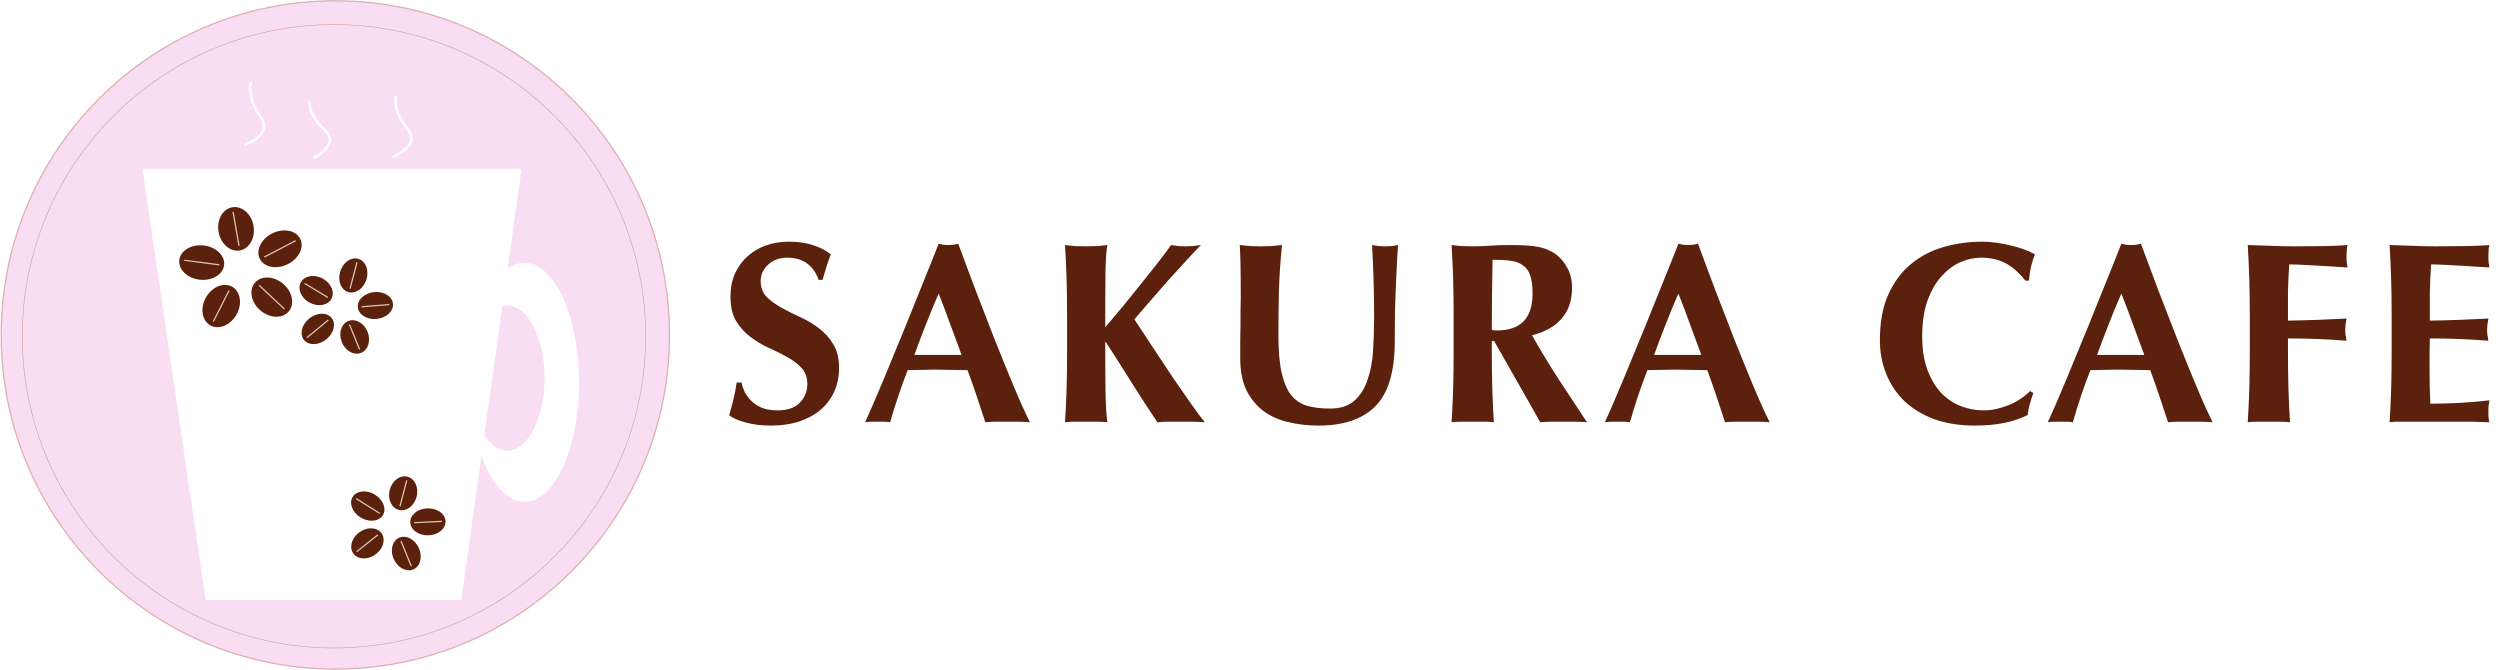 <svg width="3877" height="1039" viewBox="0 0 3877 1039" fill="none" xmlns="http://www.w3.org/2000/svg">
<path d="M1269.63 434C1261.1 411.067 1244.96 399.6 1221.23 399.6C1208.96 399.6 1198.96 403.2 1191.23 410.4C1183.5 417.6 1179.63 426 1179.63 435.6C1179.63 445.467 1182.56 453.6 1188.43 460C1194.56 466.133 1202.16 471.733 1211.23 476.8C1220.3 481.867 1230.03 486.8 1240.43 491.6C1250.83 496.133 1260.56 501.867 1269.63 508.8C1278.7 515.467 1286.16 523.733 1292.03 533.6C1298.16 543.2 1301.23 555.6 1301.23 570.8C1301.23 584.133 1298.7 596.4 1293.63 607.6C1288.56 618.533 1281.36 628 1272.03 636C1262.7 643.733 1251.5 649.733 1238.43 654C1225.63 658 1211.23 660 1195.23 660C1180.83 660 1167.9 658.4 1156.43 655.2C1145.23 652.267 1136.7 648.533 1130.83 644C1133.5 634.667 1135.76 626.133 1137.63 618.4C1139.5 610.667 1141.1 602.267 1142.43 593.2H1150.03C1151.1 599.067 1153.1 604.667 1156.03 610C1158.96 615.067 1162.7 619.6 1167.23 623.6C1171.76 627.6 1177.23 630.8 1183.63 633.2C1190.03 635.333 1197.23 636.4 1205.23 636.4C1221.23 636.4 1232.96 632.4 1240.43 624.4C1248.16 616.4 1252.03 606.8 1252.03 595.6C1252.03 585.467 1249.1 577.2 1243.23 570.8C1237.36 564.4 1230.03 558.8 1221.23 554C1212.43 548.933 1202.83 544.133 1192.43 539.6C1182.03 534.8 1172.43 529.067 1163.63 522.4C1154.83 515.733 1147.5 507.6 1141.63 498C1135.76 488.133 1132.83 475.6 1132.83 460.4C1132.83 446.533 1135.23 434.267 1140.03 423.6C1145.1 412.933 1151.76 404 1160.03 396.8C1168.3 389.6 1177.76 384.133 1188.43 380.4C1199.36 376.667 1210.83 374.8 1222.83 374.8C1237.23 374.8 1249.76 376.533 1260.43 380C1271.36 383.467 1280.7 388.267 1288.43 394.4C1286.03 400.533 1283.9 406.533 1282.03 412.4C1280.43 418 1278.3 425.2 1275.63 434H1269.63ZM1455.63 455.2C1448.7 471.2 1442.16 487.067 1436.03 502.8C1429.9 518.267 1423.9 534.133 1418.03 550.4H1491.23C1485.36 534.133 1479.5 518.267 1473.63 502.8C1468.03 487.067 1462.03 471.2 1455.63 455.2ZM1597.23 654.8C1590.83 654.267 1584.7 654 1578.83 654C1573.23 654 1567.63 654 1562.03 654C1556.43 654 1550.7 654 1544.83 654C1539.23 654 1533.63 654.267 1528.03 654.8C1523.76 641.733 1519.36 628.4 1514.83 614.8C1510.3 601.2 1505.5 587.6 1500.43 574C1491.9 573.733 1483.36 573.6 1474.83 573.6C1466.3 573.333 1457.76 573.2 1449.23 573.2C1442.3 573.2 1435.36 573.333 1428.43 573.6C1421.5 573.6 1414.56 573.733 1407.63 574C1402.3 587.6 1397.36 601.2 1392.83 614.8C1388.3 628.4 1384.16 641.733 1380.43 654.8C1377.23 654.267 1374.03 654 1370.83 654C1367.9 654 1364.83 654 1361.63 654C1358.43 654 1355.23 654 1352.03 654C1348.83 654 1345.36 654.267 1341.63 654.8C1344.83 647.867 1349.1 638.267 1354.43 626C1359.76 613.733 1365.63 599.867 1372.03 584.4C1378.43 568.933 1385.23 552.4 1392.43 534.8C1399.9 516.933 1407.23 498.933 1414.43 480.8C1421.9 462.667 1429.1 444.8 1436.03 427.2C1443.23 409.6 1449.76 393.2 1455.63 378C1458.3 378.533 1460.83 379.067 1463.23 379.6C1465.63 379.867 1468.16 380 1470.83 380C1473.5 380 1476.03 379.867 1478.43 379.6C1480.83 379.067 1483.36 378.533 1486.03 378C1494.56 400.667 1503.63 424.933 1513.23 450.8C1523.1 476.667 1532.96 502.133 1542.83 527.2C1552.7 552 1562.3 575.6 1571.63 598C1580.96 620.4 1589.5 639.333 1597.23 654.8ZM1714.03 530.4C1714.03 559.467 1714.16 584.4 1714.43 605.2C1714.69 626 1715.63 642.533 1717.23 654.8C1712.69 654.267 1707.76 654 1702.43 654C1697.09 654 1691.09 654 1684.43 654C1677.76 654 1671.76 654 1666.43 654C1661.09 654 1656.16 654.267 1651.63 654.8C1652.69 638.267 1653.49 621.467 1654.03 604.4C1654.56 587.067 1654.83 567.333 1654.83 545.2V490.8C1654.83 468.667 1654.56 449.067 1654.03 432C1653.49 414.667 1652.69 397.333 1651.63 380C1656.16 380.533 1661.09 381.067 1666.43 381.6C1671.76 381.867 1677.76 382 1684.43 382C1691.09 382 1697.09 381.867 1702.43 381.6C1707.76 381.067 1712.69 380.533 1717.23 380C1715.89 388 1714.96 400 1714.43 416C1714.16 432 1714.03 449.733 1714.03 469.2V507.6C1723.09 496.933 1732.83 485.333 1743.23 472.8C1753.63 460 1763.63 447.6 1773.23 435.6C1782.83 423.6 1791.49 412.667 1799.23 402.8C1806.96 392.667 1812.56 385.067 1816.03 380C1819.76 380.533 1823.49 381.067 1827.23 381.6C1830.96 381.867 1834.69 382 1838.43 382C1842.16 382 1845.89 381.867 1849.63 381.6C1853.63 381.067 1857.89 380.533 1862.43 380C1857.89 384.533 1850.96 391.867 1841.63 402C1832.29 412.133 1822.29 423.067 1811.63 434.8C1801.23 446.533 1791.23 458 1781.63 469.2C1772.03 480.133 1764.56 488.8 1759.23 495.2C1767.76 508.267 1777.23 522.667 1787.63 538.4C1798.03 554.133 1808.29 569.6 1818.43 584.8C1828.83 599.733 1838.43 613.6 1847.23 626.4C1856.03 638.933 1863.09 648.4 1868.43 654.8C1860.69 654.267 1853.76 654 1847.63 654C1841.49 654 1835.49 654 1829.63 654C1823.76 654 1817.89 654 1812.03 654C1806.43 654 1800.69 654.267 1794.83 654.8C1781.23 634.533 1767.89 614 1754.83 593.2C1741.76 572.133 1728.43 551.2 1714.83 530.4H1714.03ZM2044.96 660C2027.89 660 2011.89 658.133 1996.96 654.4C1982.29 650.933 1969.49 645.067 1958.56 636.8C1947.63 628.267 1938.96 617.467 1932.56 604.4C1926.43 591.067 1923.36 574.933 1923.36 556C1923.36 545.333 1923.36 535.867 1923.36 527.6C1923.63 519.067 1923.76 511.2 1923.76 504C1923.76 496.8 1923.76 489.867 1923.76 483.2C1924.03 476.533 1924.16 469.6 1924.16 462.4C1924.16 440.8 1924.03 423.333 1923.76 410C1923.49 396.667 1923.09 386.667 1922.56 380C1927.89 380.533 1933.36 381.067 1938.96 381.6C1944.56 381.867 1950.03 382 1955.36 382C1960.69 382 1966.16 381.867 1971.76 381.6C1977.36 381.067 1982.83 380.533 1988.16 380C1985.49 405.867 1983.89 430 1983.36 452.4C1982.83 474.533 1982.56 497.067 1982.56 520C1982.56 544.267 1984.29 563.867 1987.76 578.8C1991.23 593.733 1996.29 605.333 2002.96 613.6C2009.89 621.6 2018.29 626.933 2028.16 629.6C2038.03 632.267 2049.49 633.6 2062.56 633.6C2078.56 633.6 2091.09 629.6 2100.16 621.6C2109.23 613.6 2116.03 602.933 2120.56 589.6C2125.36 576.267 2128.29 561.067 2129.36 544C2130.43 526.667 2130.96 508.667 2130.96 490C2130.96 471.6 2130.69 453.333 2130.16 435.2C2129.63 416.8 2128.83 398.4 2127.76 380C2131.49 380.533 2135.09 381.067 2138.56 381.6C2142.03 381.867 2145.23 382 2148.16 382C2151.63 382 2154.96 381.867 2158.16 381.6C2161.36 381.067 2164.69 380.533 2168.16 380C2167.63 385.867 2167.09 393.733 2166.56 403.6C2166.03 413.467 2165.49 424.933 2164.96 438C2164.43 450.8 2163.89 465.067 2163.36 480.8C2163.09 496.267 2162.96 512.667 2162.96 530C2162.96 576.4 2152.96 609.733 2132.96 630C2112.96 650 2083.63 660 2044.96 660ZM2376.69 455.2C2376.69 443.467 2375.49 434.133 2373.09 427.2C2370.69 420.267 2366.95 415.067 2361.89 411.6C2357.09 407.867 2350.69 405.467 2342.69 404.4C2334.95 403.333 2325.62 402.8 2314.69 402.8C2313.89 439.067 2313.49 475.333 2313.49 511.6C2315.09 511.867 2316.55 512.133 2317.89 512.4C2319.49 512.4 2320.95 512.4 2322.29 512.4C2339.89 512.4 2353.35 507.733 2362.69 498.4C2372.02 488.8 2376.69 474.4 2376.69 455.2ZM2313.49 528.8V545.2C2313.49 567.333 2313.75 587.067 2314.29 604.4C2314.82 621.467 2315.62 638.267 2316.69 654.8C2312.15 654.267 2307.22 654 2301.89 654C2296.55 654 2290.55 654 2283.89 654C2277.22 654 2271.22 654 2265.89 654C2260.55 654 2255.62 654.267 2251.09 654.8C2252.15 638.267 2252.95 621.467 2253.49 604.4C2254.02 587.067 2254.29 567.333 2254.29 545.2V490.8C2254.29 468.667 2254.02 449.067 2253.49 432C2252.95 414.667 2252.15 397.333 2251.09 380C2255.62 380.533 2260.55 381.067 2265.89 381.6C2271.22 381.867 2277.22 382 2283.89 382C2291.09 382 2299.22 381.733 2308.29 381.2C2317.62 380.4 2329.09 380 2342.69 380C2352.82 380 2361.49 380.267 2368.69 380.8C2375.89 381.333 2382.02 382.133 2387.09 383.2C2392.42 384.267 2396.95 385.733 2400.69 387.6C2404.69 389.2 2408.42 391.2 2411.89 393.6C2419.89 399.467 2426.15 406.8 2430.69 415.6C2435.49 424.133 2437.89 434.4 2437.89 446.4C2437.89 465.867 2432.55 481.733 2421.89 494C2411.22 506.267 2395.89 514.933 2375.89 520C2388.69 542.667 2402.42 565.333 2417.09 588C2431.75 610.4 2446.42 632.667 2461.09 654.8C2454.95 654.267 2448.95 654 2443.09 654C2437.22 654 2431.22 654 2425.09 654C2418.95 654 2412.82 654 2406.69 654C2400.82 654 2394.82 654.267 2388.69 654.8L2317.09 528.8H2313.49ZM2602.82 455.2C2595.89 471.2 2589.35 487.067 2583.22 502.8C2577.09 518.267 2571.09 534.133 2565.22 550.4H2638.42C2632.55 534.133 2626.69 518.267 2620.82 502.8C2615.22 487.067 2609.22 471.2 2602.82 455.2ZM2744.42 654.8C2738.02 654.267 2731.89 654 2726.02 654C2720.42 654 2714.82 654 2709.22 654C2703.62 654 2697.89 654 2692.02 654C2686.42 654 2680.82 654.267 2675.22 654.8C2670.95 641.733 2666.55 628.4 2662.02 614.8C2657.49 601.2 2652.69 587.6 2647.62 574C2639.09 573.733 2630.55 573.6 2622.02 573.6C2613.49 573.333 2604.95 573.2 2596.42 573.2C2589.49 573.2 2582.55 573.333 2575.62 573.6C2568.69 573.6 2561.75 573.733 2554.82 574C2549.49 587.6 2544.55 601.2 2540.02 614.8C2535.49 628.4 2531.35 641.733 2527.62 654.8C2524.42 654.267 2521.22 654 2518.02 654C2515.09 654 2512.02 654 2508.82 654C2505.62 654 2502.42 654 2499.22 654C2496.02 654 2492.55 654.267 2488.82 654.8C2492.02 647.867 2496.29 638.267 2501.62 626C2506.95 613.733 2512.82 599.867 2519.22 584.4C2525.62 568.933 2532.42 552.4 2539.62 534.8C2547.09 516.933 2554.42 498.933 2561.62 480.8C2569.09 462.667 2576.29 444.8 2583.22 427.2C2590.42 409.6 2596.95 393.2 2602.82 378C2605.49 378.533 2608.02 379.067 2610.42 379.6C2612.82 379.867 2615.35 380 2618.02 380C2620.69 380 2623.22 379.867 2625.62 379.6C2628.02 379.067 2630.55 378.533 2633.22 378C2641.75 400.667 2650.82 424.933 2660.42 450.8C2670.29 476.667 2680.15 502.133 2690.02 527.2C2699.89 552 2709.49 575.6 2718.82 598C2728.15 620.4 2736.69 639.333 2744.42 654.8ZM3153.34 609.6C3151.21 615.2 3149.34 620.933 3147.74 626.8C3146.14 632.4 3145.08 638 3144.54 643.6C3122.94 654.533 3095.74 660 3062.94 660C3039.74 660 3018.94 656.8 3000.54 650.4C2982.41 643.733 2966.94 634.533 2954.14 622.8C2941.61 610.8 2932.01 596.667 2925.34 580.4C2918.68 564.133 2915.34 546.533 2915.34 527.6C2915.34 499.867 2919.61 476.4 2928.14 457.2C2936.94 437.733 2948.54 422 2962.94 410C2977.61 397.733 2994.54 388.8 3013.74 383.2C3032.94 377.6 3053.08 374.8 3074.14 374.8C3081.08 374.8 3088.41 375.333 3096.14 376.4C3103.88 377.467 3111.34 378.933 3118.54 380.8C3125.74 382.4 3132.54 384.4 3138.94 386.8C3145.61 389.2 3151.21 391.733 3155.74 394.4C3153.08 401.067 3150.94 407.867 3149.34 414.8C3148.01 421.467 3147.08 428.267 3146.54 435.2H3140.94C3130.81 422.4 3120.41 413.333 3109.74 408C3099.08 402.4 3086.54 399.6 3072.14 399.6C3061.48 399.6 3050.68 402 3039.74 406.8C3029.08 411.6 3019.34 418.933 3010.54 428.8C3001.74 438.667 2994.54 451.333 2988.94 466.8C2983.61 482 2980.94 500.267 2980.94 521.6C2980.94 542.133 2983.74 559.733 2989.34 574.4C2994.94 588.8 3002.14 600.667 3010.94 610C3020.01 619.067 3030.14 625.733 3041.34 630C3052.81 634.267 3064.28 636.4 3075.74 636.4C3082.14 636.4 3088.68 635.733 3095.34 634.4C3102.01 632.8 3108.54 630.8 3114.94 628.4C3121.34 625.733 3127.34 622.533 3132.94 618.8C3138.81 615.067 3143.88 610.933 3148.14 606.4L3153.34 609.6ZM3289.77 455.2C3282.84 471.2 3276.31 487.067 3270.17 502.8C3264.04 518.267 3258.04 534.133 3252.17 550.4H3325.37C3319.51 534.133 3313.64 518.267 3307.77 502.8C3302.17 487.067 3296.17 471.2 3289.77 455.2ZM3431.37 654.8C3424.97 654.267 3418.84 654 3412.97 654C3407.37 654 3401.77 654 3396.17 654C3390.57 654 3384.84 654 3378.97 654C3373.37 654 3367.77 654.267 3362.17 654.8C3357.91 641.733 3353.51 628.4 3348.97 614.8C3344.44 601.2 3339.64 587.6 3334.57 574C3326.04 573.733 3317.51 573.6 3308.97 573.6C3300.44 573.333 3291.91 573.2 3283.37 573.2C3276.44 573.2 3269.51 573.333 3262.57 573.6C3255.64 573.6 3248.71 573.733 3241.77 574C3236.44 587.6 3231.51 601.2 3226.97 614.8C3222.44 628.4 3218.31 641.733 3214.57 654.8C3211.37 654.267 3208.17 654 3204.97 654C3202.04 654 3198.97 654 3195.77 654C3192.57 654 3189.37 654 3186.17 654C3182.97 654 3179.51 654.267 3175.77 654.8C3178.97 647.867 3183.24 638.267 3188.57 626C3193.91 613.733 3199.77 599.867 3206.17 584.4C3212.57 568.933 3219.37 552.4 3226.57 534.8C3234.04 516.933 3241.37 498.933 3248.57 480.8C3256.04 462.667 3263.24 444.8 3270.17 427.2C3277.37 409.6 3283.91 393.2 3289.77 378C3292.44 378.533 3294.97 379.067 3297.37 379.6C3299.77 379.867 3302.31 380 3304.97 380C3307.64 380 3310.17 379.867 3312.57 379.6C3314.97 379.067 3317.51 378.533 3320.17 378C3328.71 400.667 3337.77 424.933 3347.37 450.8C3357.24 476.667 3367.11 502.133 3376.97 527.2C3386.84 552 3396.44 575.6 3405.77 598C3415.11 620.4 3423.64 639.333 3431.37 654.8ZM3488.97 490.8C3488.97 468.667 3488.7 449.067 3488.17 432C3487.64 414.667 3486.84 397.333 3485.77 380C3497.77 380.267 3509.64 380.667 3521.37 381.2C3533.1 381.733 3544.97 382 3556.97 382C3576.7 382 3594.17 381.867 3609.37 381.6C3624.84 381.067 3635.24 380.533 3640.57 380C3639.5 384.267 3638.97 389.867 3638.97 396.8C3638.97 401.067 3639.1 404.4 3639.37 406.8C3639.64 409.2 3640.04 411.867 3640.57 414.8C3632.84 414.267 3624.3 413.733 3614.97 413.2C3605.9 412.667 3596.97 412.133 3588.17 411.6C3579.64 411.067 3571.9 410.667 3564.97 410.4C3558.04 410.133 3553.1 410 3550.17 410C3549.1 424.667 3548.44 439.2 3548.17 453.6C3548.17 468 3548.17 482.533 3548.17 497.2C3565.5 496.933 3581.1 496.533 3594.97 496C3609.1 495.467 3623.77 494.8 3638.97 494C3638.17 498.533 3637.64 502 3637.37 504.4C3637.1 506.8 3636.97 509.333 3636.97 512C3636.97 514.133 3637.1 516.4 3637.37 518.8C3637.9 520.933 3638.44 524.133 3638.97 528.4C3608.57 526 3578.3 524.8 3548.17 524.8V545.2C3548.17 567.333 3548.44 587.067 3548.97 604.4C3549.5 621.467 3550.3 638.267 3551.37 654.8C3546.84 654.267 3541.9 654 3536.57 654C3531.24 654 3525.24 654 3518.57 654C3511.9 654 3505.9 654 3500.57 654C3495.24 654 3490.3 654.267 3485.77 654.8C3486.84 638.267 3487.64 621.467 3488.17 604.4C3488.7 587.067 3488.97 567.333 3488.97 545.2V490.8ZM3708.97 490.8C3708.97 468.667 3708.7 449.067 3708.17 432C3707.64 414.667 3706.84 397.333 3705.77 380C3717.77 380.267 3729.64 380.667 3741.37 381.2C3753.1 381.733 3764.97 382 3776.97 382C3796.7 382 3814.17 381.867 3829.37 381.6C3844.84 381.067 3855.24 380.533 3860.57 380C3859.5 384.267 3858.97 389.867 3858.97 396.8C3858.97 401.067 3859.1 404.4 3859.37 406.8C3859.64 409.2 3860.04 411.867 3860.57 414.8C3852.84 414.267 3844.3 413.733 3834.97 413.2C3825.9 412.667 3816.97 412.133 3808.17 411.6C3799.64 411.067 3791.9 410.667 3784.97 410.4C3778.04 410.133 3773.1 410 3770.17 410C3769.1 424.667 3768.44 439.2 3768.17 453.6C3768.17 468 3768.17 482.533 3768.17 497.2C3785.5 496.933 3801.1 496.533 3814.97 496C3829.1 495.467 3843.77 494.8 3858.97 494C3858.17 498.533 3857.64 502 3857.37 504.4C3857.1 506.8 3856.97 509.333 3856.97 512C3856.97 514.133 3857.1 516.4 3857.37 518.8C3857.9 520.933 3858.44 524.133 3858.97 528.4C3828.57 526 3798.3 524.8 3768.17 524.8C3768.17 533.333 3768.04 541.867 3767.77 550.4C3767.77 558.933 3767.77 567.467 3767.77 576C3767.77 593.333 3768.17 610 3768.97 626C3784.17 626 3799.37 625.6 3814.57 624.8C3829.77 624 3845.1 622.667 3860.57 620.8C3860.04 623.733 3859.64 626.4 3859.37 628.8C3859.1 631.2 3858.97 634.533 3858.97 638.8C3858.97 643.067 3859.1 646.4 3859.37 648.8C3859.64 651.2 3860.04 653.2 3860.57 654.8C3853.37 654.533 3844.44 654.267 3833.77 654C3823.37 654 3808.97 654 3790.57 654C3774.3 654 3761.1 654 3750.97 654C3741.1 654 3733.1 654 3726.97 654C3721.1 654 3716.57 654 3713.37 654C3710.44 654.267 3707.9 654.533 3705.77 654.8C3706.84 638.267 3707.64 621.467 3708.17 604.4C3708.7 587.067 3708.97 567.333 3708.97 545.2V490.8Z" fill="#5B210C"/>
<circle cx="520.02" cy="519.424" r="518.161" fill="#F9DDF2" stroke="#DEAFAF" stroke-width="2"/>
<g filter="url(#filter0_f_17_2)">
<path d="M479.713 156.255C479.713 156.255 477.217 177.42 503.275 201.124C529.333 224.828 485.988 245.12 485.988 245.12" stroke="white" stroke-width="4"/>
</g>
<g filter="url(#filter1_f_17_2)">
<path d="M613.718 149.342C613.718 149.342 608.571 171.26 631.462 199.181C654.353 227.103 608.745 243.327 608.745 243.327" stroke="white" stroke-width="4"/>
</g>
<g filter="url(#filter2_f_17_2)">
<path d="M388.834 128.111C388.834 128.111 382.452 150.501 403.761 180.357C425.07 210.214 378.563 224.896 378.563 224.896" stroke="white" stroke-width="4"/>
</g>
<ellipse cx="813.347" cy="592.949" rx="84.623" ry="185.376" fill="white"/>
<ellipse cx="786.623" cy="586.329" rx="57.9" ry="112.55" fill="#F9DDF2"/>
<path d="M220.984 261.92H808.892L715.362 930.599H519.392H318.969L220.984 261.92Z" fill="white"/>
<circle cx="517.944" cy="521.5" r="483.358" stroke="#D5A1A1"/>
<ellipse cx="625.244" cy="765.004" rx="21.518" ry="26.602" transform="rotate(14.674 625.244 765.004)" fill="#5B210C"/>
<line x1="630.775" y1="744.899" x2="620.212" y2="785.239" stroke="#DCC4A9" stroke-width="2"/>
<ellipse cx="20.915" cy="27.374" rx="20.915" ry="27.374" transform="matrix(0.548 -0.837 0.847 0.532 535.683 787.751)" fill="#5B210C"/>
<line y1="-1" x2="42.91" y2="-1" transform="matrix(0.847 0.532 -0.548 0.837 551.755 774.005)" stroke="#DCC4A9" stroke-width="2"/>
<ellipse cx="21.29" cy="26.899" rx="21.29" ry="26.899" transform="matrix(-0.645 -0.764 0.783 -0.622 562.469 875.626)" fill="#5B210C"/>
<line y1="-1" x2="42.167" y2="-1" transform="matrix(0.783 -0.622 0.645 0.764 553.761 856.304)" stroke="#DCC4A9" stroke-width="2"/>
<ellipse cx="21.29" cy="26.899" rx="21.29" ry="26.899" transform="matrix(-0.937 0.35 -0.378 -0.926 660.194 875.878)" fill="#5B210C"/>
<line y1="-1" x2="42.167" y2="-1" transform="matrix(-0.378 -0.926 0.937 -0.35 638.74 877.682)" stroke="#DCC4A9" stroke-width="2"/>
<ellipse cx="20.915" cy="27.374" rx="20.915" ry="27.374" transform="matrix(0.067 0.998 -0.999 0.049 689.559 787.048)" fill="#5B210C"/>
<line y1="-1" x2="42.91" y2="-1" transform="matrix(-0.999 0.049 -0.067 -0.998 685.008 807.485)" stroke="#DCC4A9" stroke-width="2"/>
<ellipse cx="366.039" cy="354.923" rx="27.495" ry="33.992" transform="rotate(-10 366.039 354.923)" fill="#5B210C"/>
<line x1="361.464" y1="328.677" x2="370.717" y2="381.152" stroke="#DCC4A9" stroke-width="2"/>
<ellipse cx="26.725" cy="34.977" rx="26.725" ry="34.977" transform="matrix(0.148 -0.989 0.991 0.13 274.183 429.108)" fill="#5B210C"/>
<line y1="-1" x2="54.829" y2="-1" transform="matrix(0.991 0.13 -0.148 0.989 285.511 404.575)" stroke="#DCC4A9" stroke-width="2"/>
<ellipse cx="27.203" cy="34.372" rx="27.203" ry="34.372" transform="matrix(-0.905 -0.425 0.452 -0.892 352.157 516.853)" fill="#5B210C"/>
<line y1="-1" x2="53.88" y2="-1" transform="matrix(0.452 -0.892 0.905 0.425 331.739 499.063)" stroke="#DCC4A9" stroke-width="2"/>
<ellipse cx="27.203" cy="34.372" rx="27.203" ry="34.372" transform="matrix(-0.705 0.709 -0.73 -0.684 465.762 465.019)" fill="#5B210C"/>
<line y1="-1" x2="53.88" y2="-1" transform="matrix(-0.73 -0.684 0.705 -0.709 441.814 478.557)" stroke="#DCC4A9" stroke-width="2"/>
<ellipse cx="26.725" cy="34.977" rx="26.725" ry="34.977" transform="matrix(0.478 0.879 -0.887 0.461 452.476 346.212)" fill="#5B210C"/>
<line y1="-1" x2="54.829" y2="-1" transform="matrix(-0.887 0.461 -0.478 -0.879 458.093 372.37)" stroke="#DCC4A9" stroke-width="2"/>
<ellipse cx="550.054" cy="522.532" rx="21.518" ry="26.602" transform="rotate(157.887 550.054 522.532)" fill="#5B210C"/>
<line x1="557.664" y1="541.946" x2="541.966" y2="503.312" stroke="#DCC4A9" stroke-width="2"/>
<ellipse cx="20.915" cy="27.374" rx="20.915" ry="27.374" transform="matrix(0.062 0.998 -0.997 0.081 608.157 450.681)" fill="#5B210C"/>
<line y1="-1" x2="42.91" y2="-1" transform="matrix(-0.997 0.081 -0.062 -0.998 603.518 471.314)" stroke="#DCC4A9" stroke-width="2"/>
<ellipse cx="21.29" cy="26.899" rx="21.29" ry="26.899" transform="matrix(0.974 0.226 -0.255 0.967 534.082 396.346)" fill="#5B210C"/>
<line y1="-1" x2="42.167" y2="-1" transform="matrix(-0.255 0.967 -0.974 -0.226 552.628 406.606)" stroke="#DCC4A9" stroke-width="2"/>
<ellipse cx="21.29" cy="26.899" rx="21.29" ry="26.899" transform="matrix(0.541 -0.841 0.857 0.515 455.667 454.666)" fill="#5B210C"/>
<line y1="-1" x2="42.167" y2="-1" transform="matrix(0.857 0.515 -0.541 0.841 471.769 440.374)" stroke="#DCC4A9" stroke-width="2"/>
<ellipse cx="20.915" cy="27.374" rx="20.915" ry="27.374" transform="matrix(-0.651 -0.759 0.771 -0.637 485.344 543.393)" fill="#5B210C"/>
<line y1="-1" x2="42.91" y2="-1" transform="matrix(0.771 -0.637 0.651 0.759 476.75 524.3)" stroke="#DCC4A9" stroke-width="2"/>
<defs>
<filter id="filter0_f_17_2" x="473.648" y="152.023" width="43.965" height="98.907" filterUnits="userSpaceOnUse" color-interpolation-filters="sRGB">
<feFlood flood-opacity="0" result="BackgroundImageFix"/>
<feBlend mode="normal" in="SourceGraphic" in2="BackgroundImageFix" result="shape"/>
<feGaussianBlur stdDeviation="2" result="effect1_foregroundBlur_17_2"/>
</filter>
<filter id="filter1_f_17_2" x="604.074" y="144.888" width="39.816" height="104.323" filterUnits="userSpaceOnUse" color-interpolation-filters="sRGB">
<feFlood flood-opacity="0" result="BackgroundImageFix"/>
<feBlend mode="normal" in="SourceGraphic" in2="BackgroundImageFix" result="shape"/>
<feGaussianBlur stdDeviation="2" result="effect1_foregroundBlur_17_2"/>
</filter>
<filter id="filter2_f_17_2" x="373.96" y="123.565" width="41.389" height="107.237" filterUnits="userSpaceOnUse" color-interpolation-filters="sRGB">
<feFlood flood-opacity="0" result="BackgroundImageFix"/>
<feBlend mode="normal" in="SourceGraphic" in2="BackgroundImageFix" result="shape"/>
<feGaussianBlur stdDeviation="2" result="effect1_foregroundBlur_17_2"/>
</filter>
</defs>
</svg>
